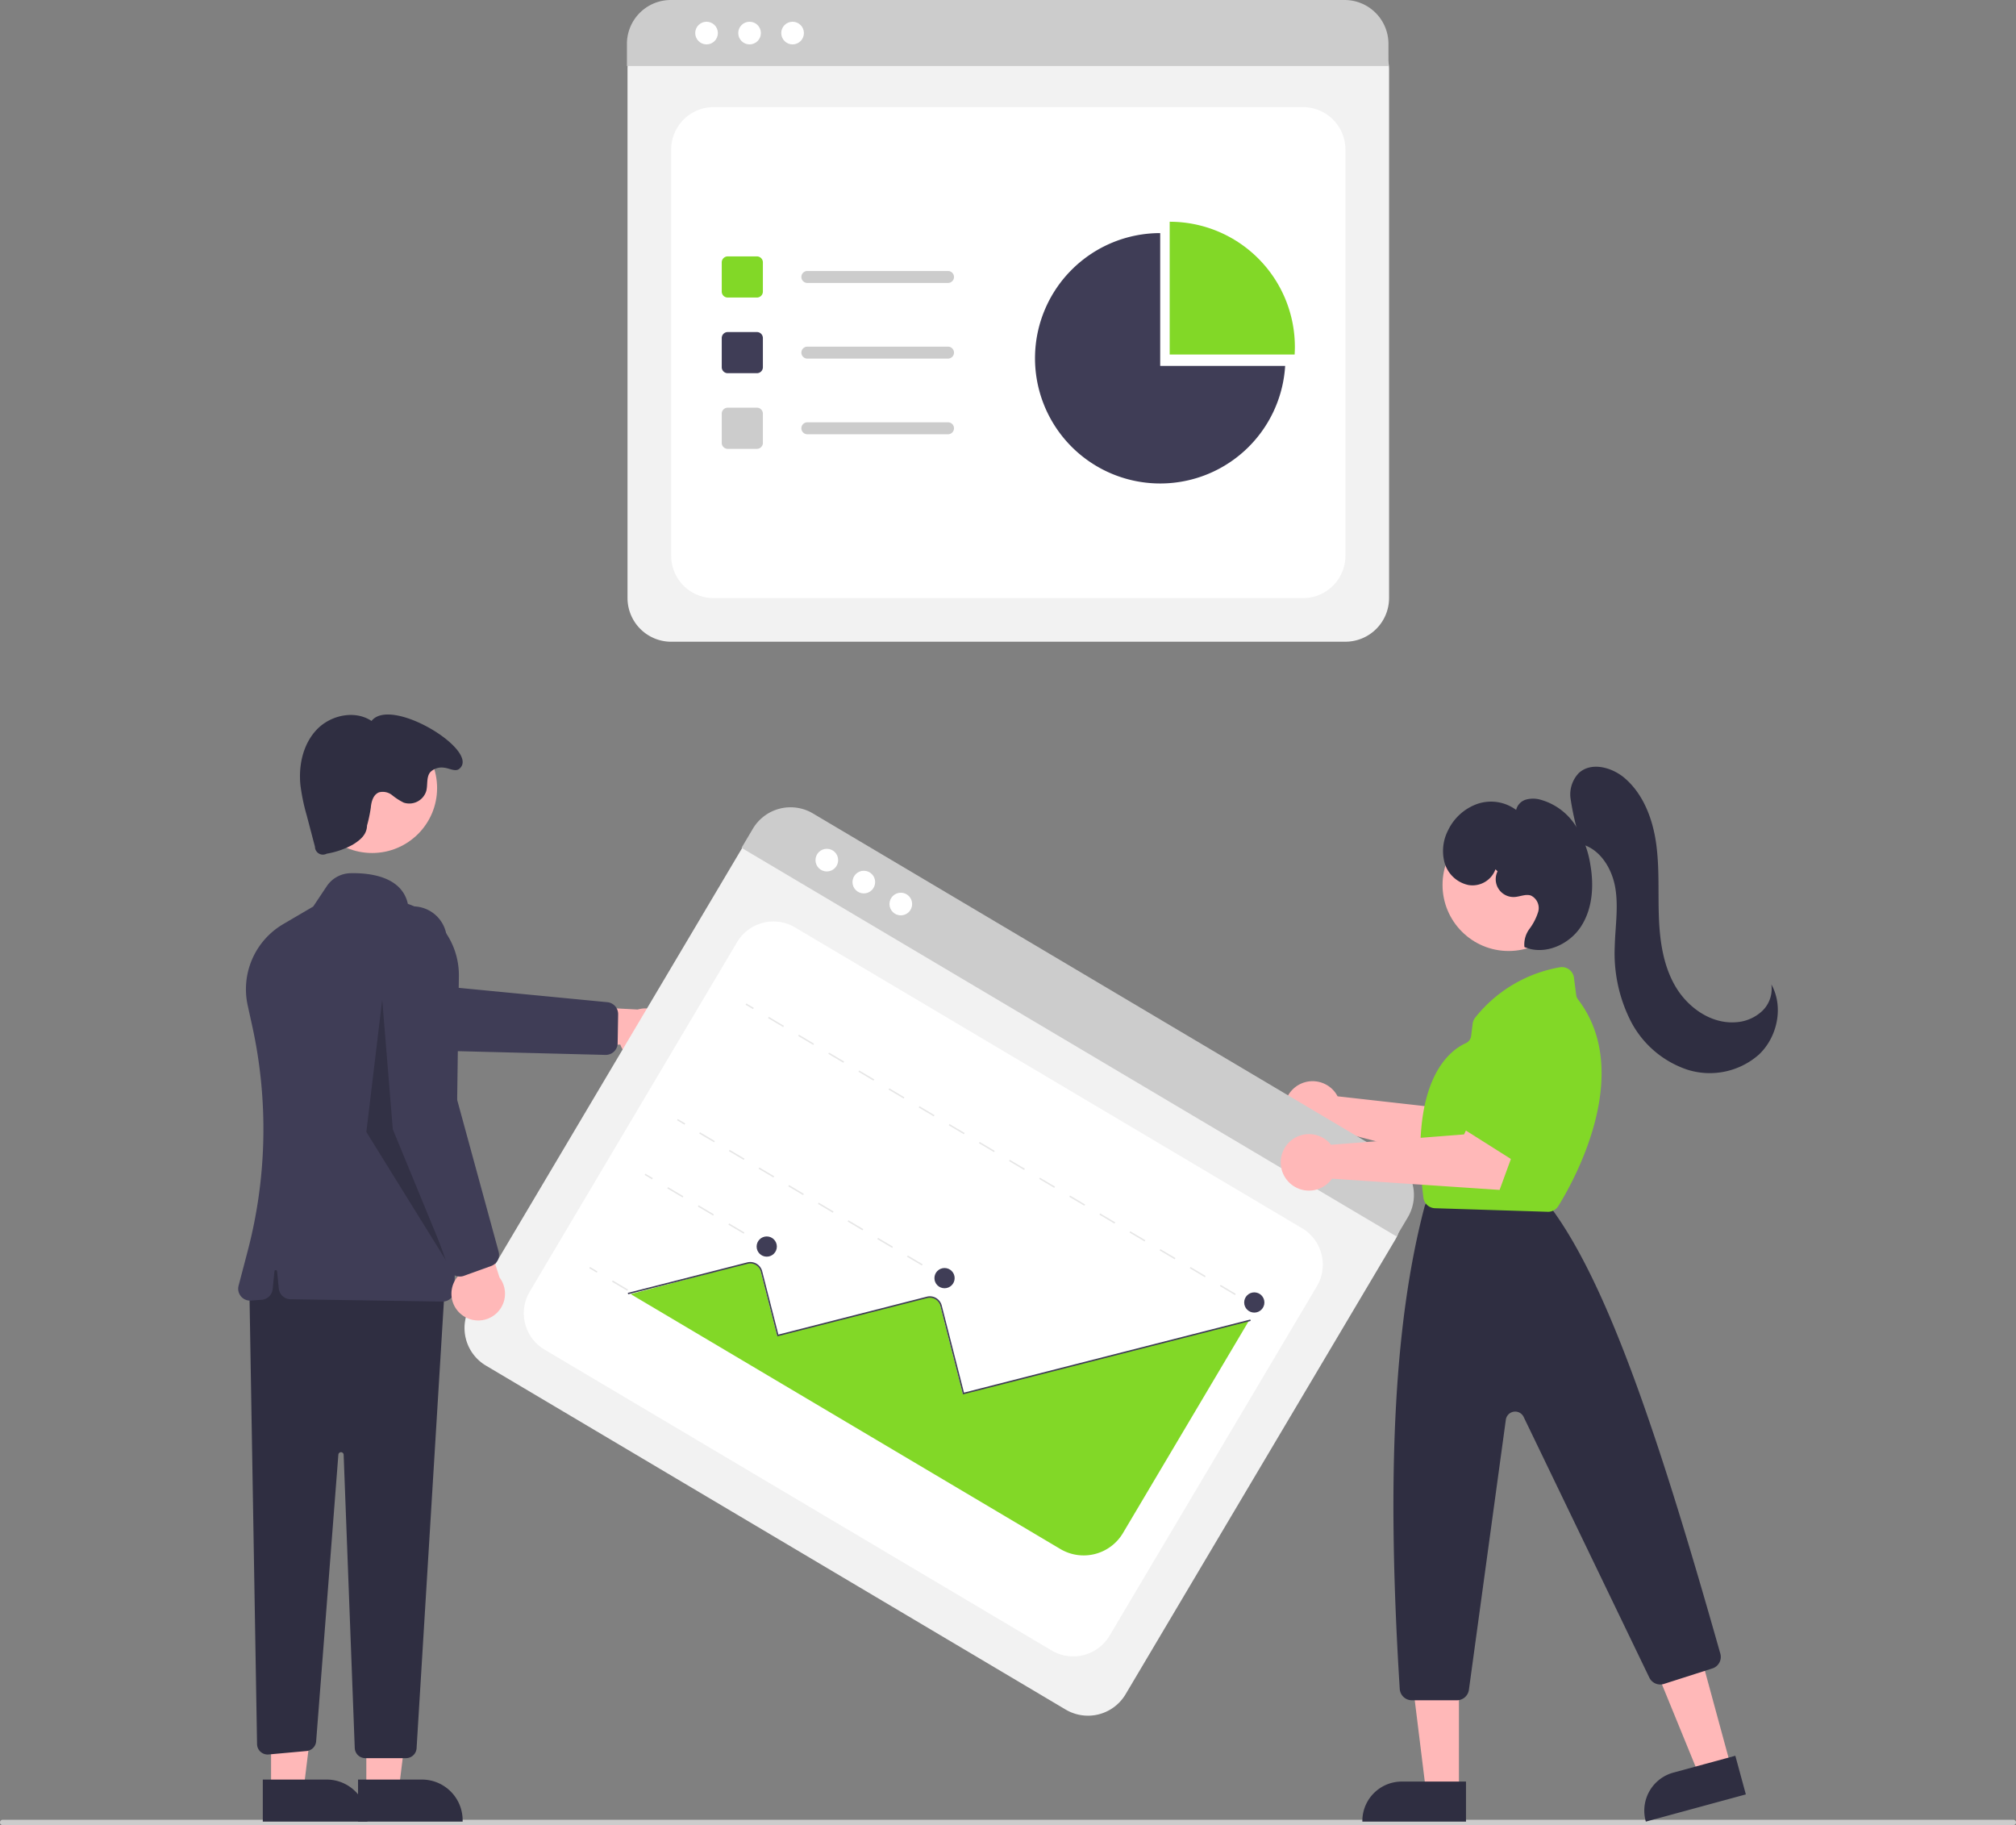 <svg xmlns="http://www.w3.org/2000/svg" width="373.457" height="338.065" viewBox="0 0 373.457 338.065"><rect x="0" y="0" width="373.457" height="338.065" fill="#808080" stroke="none"/><defs><style>.a{fill:#f2f2f2;}.b{fill:#fff;}.c{fill:#ccc;}.d{fill:#82d827;}.e{fill:#3f3d56;}.f{fill:#ffb8b8;}.g{fill:#2f2e41;}.h{opacity:0.2;}.i{fill:#e6e6e6;}</style></defs><g transform="translate(0 0)"><path class="a" d="M589.18,231.018h-124.9a8.1,8.1,0,0,1-8.087-8.087v-98.1a5.931,5.931,0,0,1,5.924-5.925H591.24a6.034,6.034,0,0,1,6.027,6.027v97.993a8.1,8.1,0,0,1-8.087,8.087Z" transform="translate(-339.947 -112.145)"/><path class="b" d="M480.539,236.543H589.752a7.842,7.842,0,0,0,7.842-7.842V153.448a7.842,7.842,0,0,0-7.842-7.842H480.539a7.842,7.842,0,0,0-7.842,7.842V228.7A7.842,7.842,0,0,0,480.539,236.543Z" transform="translate(-348.36 -125.757)"/><path class="c" d="M597.036,117.335H455.965v-4.117a8.123,8.123,0,0,1,8.116-8.111H588.919a8.123,8.123,0,0,1,8.116,8.111Z" transform="translate(-339.828 -105.106)"/><circle class="b" cx="2.099" cy="2.099" r="2.099" transform="translate(128.787 4.027)"/><circle class="b" cx="2.099" cy="2.099" r="2.099" transform="translate(136.756 4.027)"/><circle class="b" cx="2.099" cy="2.099" r="2.099" transform="translate(144.724 4.027)"/><path class="d" d="M498.317,209.633h-5.409a1.108,1.108,0,0,1-1.106-1.106v-5.409a1.108,1.108,0,0,1,1.106-1.106h5.409a1.108,1.108,0,0,1,1.106,1.106v5.409A1.108,1.108,0,0,1,498.317,209.633Z" transform="translate(-358.101 -154.518)"/><path class="e" d="M498.317,238.227h-5.409a1.108,1.108,0,0,1-1.106-1.106v-5.409a1.108,1.108,0,0,1,1.106-1.106h5.409a1.108,1.108,0,0,1,1.106,1.106v5.409A1.108,1.108,0,0,1,498.317,238.227Z" transform="translate(-358.101 -169.098)"/><path class="c" d="M498.317,266.82h-5.409a1.107,1.107,0,0,1-1.106-1.106V260.3a1.107,1.107,0,0,1,1.106-1.106h5.409a1.108,1.108,0,0,1,1.106,1.106v5.409A1.108,1.108,0,0,1,498.317,266.82Z" transform="translate(-358.101 -183.677)"/><path class="c" d="M549.067,209.742H523.006a1.106,1.106,0,0,1,0-2.213h26.06a1.106,1.106,0,0,1,0,2.213Z" transform="translate(-373.448 -157.331)"/><path class="c" d="M549.067,238.336H523.006a1.106,1.106,0,0,1,0-2.213h26.06a1.106,1.106,0,0,1,0,2.213Z" transform="translate(-373.448 -171.912)"/><path class="c" d="M549.067,266.929H523.006a1.106,1.106,0,0,1,0-2.213h26.06a1.106,1.106,0,0,1,0,2.213Z" transform="translate(-373.448 -186.491)"/><path class="d" d="M684.259,213.507c.028-.465.044-.933.044-1.405a23.19,23.19,0,0,0-23.19-23.19v24.6Z" transform="translate(-444.433 -147.838)"/><path class="e" d="M633.4,217.809v-24.6a23.19,23.19,0,1,0,23.147,24.6Z" transform="translate(-418.477 -150.032)"/><path class="c" d="M591.967,793.874H219.49a.49.49,0,0,1,0-.98H591.967a.49.49,0,0,1,0,.98Z" transform="translate(-219 -455.808)"/><path class="f" d="M713.889,515.847a5.242,5.242,0,0,1,.436.7l24.56,2.762,3.572-4.826,7.988,4.439-7.032,11.723-30.09-7.9a5.231,5.231,0,1,1,.565-6.9Z" transform="translate(-466.54 -313.472)"/><path class="f" d="M442.364,494.823a4.928,4.928,0,0,1-7.119-2.536l-17.51.365,4.851-7.7,15.884.834a4.955,4.955,0,0,1,3.894,9.038Z" transform="translate(-320.335 -298.789)"/><path class="e" d="M381.9,479.672a2.21,2.21,0,0,1-2.17,1.575l-32.046-.814-29.017-8.591a6.282,6.282,0,1,1,3.741-11.995l26.215,8.6,31.465,3.036a2.217,2.217,0,0,1,1.993,2.233l-.091,5.367a2.218,2.218,0,0,1-.09.593Z" transform="translate(-267.572 -285.842)"/><path class="f" d="M138.46,652.488h6.008l2.859-23.176h-8.868Z" transform="translate(-70.6 -320.885)"/><path class="g" d="M354.333,777.7h11.833a7.541,7.541,0,0,1,7.541,7.541v.245H354.333Z" transform="translate(-288.006 -448.063)"/><path class="f" d="M102.46,652.488h6.008l2.859-23.176h-8.868Z" transform="translate(-52.244 -320.885)"/><path class="g" d="M318.333,777.7h11.833a7.541,7.541,0,0,1,7.541,7.541v.245H318.333Z" transform="translate(-269.65 -448.063)"/><path class="g" d="M313.233,581.931l1.435,85.128a1.96,1.96,0,0,0,2.138,1.919l7.031-.639a1.96,1.96,0,0,0,1.777-1.8l4.116-53.1a.49.49,0,0,1,.978.019l2.057,54.316a1.96,1.96,0,0,0,1.959,1.886h7.54a1.96,1.96,0,0,0,1.957-1.841l5.279-86.378L318.134,573.6Z" transform="translate(-267.049 -343.99)"/><circle class="f" cx="12.037" cy="12.037" r="12.037" transform="translate(56.897 133.932)"/><path class="e" d="M346.895,514.474h-.035l-28.147-.433a2.205,2.205,0,0,1-2.161-1.986l-.319-3.187a.245.245,0,0,0-.488,0l-.329,3.292a2.2,2.2,0,0,1-2.025,1.979l-1.989.153a2.205,2.205,0,0,1-2.3-2.758l1.713-6.53a88.973,88.973,0,0,0,.832-41.492l-.851-3.871a13.982,13.982,0,0,1,6.6-15.1l5.528-3.241,2.508-3.762a5.433,5.433,0,0,1,4.4-2.413c3.5-.077,9.5.564,10.629,5.681a13.968,13.968,0,0,1,9.45,13.449L349.1,512.3a2.206,2.206,0,0,1-2.2,2.175Z" transform="translate(-264.905 -273.377)"/><path class="g" d="M344.808,395.713c-.049,1.7-1.231,2.686-2.681,3.577a15.513,15.513,0,0,1-4.807,1.651,1.47,1.47,0,0,1-2.159-1.286l-1.523-5.795a36.673,36.673,0,0,1-1.173-5.654c-.367-3.68.505-7.639,3.074-10.3s7.023-3.606,10.1-1.556c3.653-4.666,20.351,5.642,16.232,8.887-.733.577-1.853-.153-2.783-.224a2.97,2.97,0,0,0-2.563.815c-.772.943-.436,2.348-.754,3.524a3.291,3.291,0,0,1-4.158,2.131,11.317,11.317,0,0,1-2.156-1.386,2.774,2.774,0,0,0-2.418-.527c-1.059.4-1.435,1.691-1.53,2.817A26.1,26.1,0,0,1,344.808,395.713Z" transform="translate(-276.815 -242.805)"/><path class="h" d="M141.41,377.819l1.96,24.015,10.292,25-15.193-24.505Z" transform="translate(-70.605 -192.649)"/><path class="a" d="M505.946,582.633,398.531,518.906a8.1,8.1,0,0,1-2.829-11.081l50.051-84.366a5.931,5.931,0,0,1,8.118-2.073l111.047,65.881a6.034,6.034,0,0,1,2.108,8.259l-50,84.277A8.1,8.1,0,0,1,505.946,582.633Z" transform="translate(-308.524 -265.955)"/><path class="b" d="M420.831,532.687l93.927,55.724a7.842,7.842,0,0,0,10.745-2.743l38.4-64.721a7.842,7.842,0,0,0-2.743-10.745L467.23,454.478a7.842,7.842,0,0,0-10.745,2.743l-38.4,64.721A7.841,7.841,0,0,0,420.831,532.687Z" transform="translate(-319.954 -282.69)"/><path class="c" d="M620.61,489.712,499.284,417.733l2.1-3.541a8.123,8.123,0,0,1,11.119-2.835l107.366,63.7a8.123,8.123,0,0,1,2.841,11.117Z" transform="translate(-361.917 -260.685)"/><circle class="b" cx="2.099" cy="2.099" r="2.099" transform="translate(151.067 157.227)"/><circle class="b" cx="2.099" cy="2.099" r="2.099" transform="translate(157.92 161.293)"/><circle class="b" cx="2.099" cy="2.099" r="2.099" transform="translate(164.773 165.359)"/><rect class="i" width="0.268" height="1.606" transform="matrix(0.51, -0.86, 0.86, 0.51, 231.562, 241.543)"/><path class="i" d="M595.81,540.956l-2.79-1.655.137-.23,2.79,1.655Zm-5.579-3.31-2.79-1.655.137-.23,2.79,1.655Zm-5.58-3.31-2.79-1.655.137-.23,2.79,1.655Zm-5.58-3.31-2.79-1.655.137-.23,2.79,1.655Zm-5.579-3.31-2.79-1.655.137-.23,2.79,1.655Zm-5.58-3.31-2.79-1.655.137-.23,2.79,1.655Zm-5.579-3.31-2.79-1.655.137-.23,2.79,1.655Zm-5.58-3.31-2.79-1.655.136-.23,2.79,1.655Zm-5.58-3.31-2.79-1.655.137-.23,2.79,1.655Zm-5.579-3.31-2.79-1.655.137-.23,2.79,1.655Zm-5.58-3.31-2.79-1.655.137-.23,2.79,1.655Zm-5.579-3.31-2.79-1.655.136-.23,2.79,1.655Zm-5.58-3.31-2.79-1.655.137-.23,2.79,1.655Zm-5.58-3.31-2.79-1.655.137-.23,2.79,1.655Zm-5.58-3.31-2.79-1.655.137-.23,2.79,1.655Zm-5.579-3.31-2.79-1.655.136-.23,2.79,1.655Z" transform="translate(-367.038 -301.066)"/><rect class="i" width="0.268" height="1.606" transform="matrix(0.51, -0.86, 0.86, 0.51, 138.12, 186.107)"/><rect class="i" width="0.268" height="1.606" transform="matrix(0.51, -0.86, 0.86, 0.51, 173.523, 236.048)"/><path class="i" d="M524.558,557.729l-2.748-1.631.137-.23,2.748,1.63Zm-5.5-3.261-2.748-1.63.137-.23,2.748,1.63Zm-5.5-3.261-2.749-1.631.137-.23,2.748,1.63Zm-5.5-3.261-2.748-1.63.137-.23,2.748,1.63Zm-5.5-3.261-2.748-1.63.137-.23,2.748,1.63Zm-5.5-3.261-2.748-1.63.137-.23,2.748,1.63Zm-5.5-3.261-2.748-1.63.137-.23,2.748,1.63Zm-5.5-3.261-2.748-1.63.137-.23,2.748,1.63Z" transform="translate(-353.783 -323.31)"/><rect class="i" width="0.268" height="1.606" transform="matrix(0.51, -0.86, 0.86, 0.51, 125.421, 207.511)"/><rect class="i" width="0.268" height="1.606" transform="matrix(0.51, -0.86, 0.86, 0.51, 140.587, 230.2)"/><path class="i" d="M485.374,562.418l-2.828-1.677.137-.23,2.828,1.677Zm-5.655-3.355-2.827-1.677.137-.23,2.828,1.678Zm-5.655-3.355-2.828-1.677.136-.23,2.828,1.677Z" transform="translate(-347.615 -333.895)"/><rect class="i" width="0.268" height="1.606" transform="matrix(0.51, -0.86, 0.86, 0.51, 119.413, 217.638)"/><rect class="i" width="0.268" height="1.606" transform="matrix(0.51, -0.86, 0.86, 0.51, 130.335, 247.482)"/><path class="i" d="M464.455,597.68,461.627,596l.137-.23,2.828,1.677Zm-5.655-3.355-2.828-1.678.137-.23,2.828,1.678Zm-5.655-3.355-2.828-1.678.137-.23,2.828,1.677Z" transform="translate(-336.948 -351.875)"/><rect class="i" width="0.268" height="1.606" transform="matrix(0.51, -0.86, 0.86, 0.51, 109.16, 234.919)"/><path class="d" d="M457.4,588.186,537,635.408a8.462,8.462,0,0,0,11.582-2.957l23.257-39.2-.16-.089L518.911,606.63l-4.18-16.366a2.021,2.021,0,0,0-1.17-1.366,2.154,2.154,0,0,0-1.381-.077l-27.652,7.057-3.057-11.966A2.029,2.029,0,0,0,479,582.448C478.816,582.5,460.822,587.265,457.4,588.186Z" transform="translate(-340.561 -348.47)"/><path class="e" d="M456.362,588.061l-.066-.259,22.128-5.649a2.277,2.277,0,0,1,2.767,1.641l2.995,11.73,27.5-7.02a2.277,2.277,0,0,1,2.767,1.641l4.118,16.131,53.042-13.541.066.259-53.3,13.607-4.184-16.39a2.007,2.007,0,0,0-2.441-1.448l-27.758,7.086-3.061-11.99a2.009,2.009,0,0,0-2.441-1.448Z" transform="translate(-339.997 -348.316)"/><circle class="e" cx="1.873" cy="1.873" r="1.873" transform="translate(140.163 229.032)"/><circle class="e" cx="1.873" cy="1.873" r="1.873" transform="translate(173.099 234.881)"/><circle class="e" cx="1.873" cy="1.873" r="1.873" transform="translate(230.48 239.392)"/><path class="f" d="M386.4,577.16a4.928,4.928,0,0,1-.156-7.555l-6.557-16.24,8.921,1.8,4.859,15.146a4.955,4.955,0,0,1-7.067,6.848Z" transform="translate(-300.932 -333.673)"/><path class="e" d="M377.409,516.233a2.21,2.21,0,0,1-2.243-1.47l-10.615-30.248-2.268-30.177a6.282,6.282,0,1,1,12.541-.76l1.269,27.56,8.33,30.494a2.217,2.217,0,0,1-1.38,2.656l-5.05,1.82A2.218,2.218,0,0,1,377.409,516.233Z" transform="translate(-292.054 -279.781)"/><path class="d" d="M783.05,510.39a2.246,2.246,0,0,1-.547-.341l-9.871-8.315a2.242,2.242,0,0,1-.144-3.3l8.957-8.994a2.231,2.231,0,0,1,2.907-.232l6.774,4.919a2.243,2.243,0,0,1,.71,2.773l-5.86,12.39a2.245,2.245,0,0,1-2.925,1.1Z" transform="translate(-500.889 -300.74)"/><path class="f" d="M638.786,644.072l-5.9,1.6L623.9,623.7l8.7-2.367Z" transform="translate(-318.125 -316.816)"/><path class="g" d="M7.3,0H19.2V7.419H0V7.3A7.3,7.3,0,0,1,7.3,0Z" transform="translate(302.938 330.267) rotate(-15.221)"/><path class="f" d="M542.06,652.39h-6.109l-2.907-23.566h9.018Z" transform="translate(-271.799 -320.636)"/><path class="g" d="M522.229,673.346h11.906v7.419h-19.2v-.123A7.3,7.3,0,0,1,522.229,673.346Z" transform="translate(-262.564 -343.338)"/><circle class="f" cx="12.24" cy="12.24" r="12.24" transform="translate(267.225 151.676)"/><path class="g" d="M757.442,649.736h-8.349a2.249,2.249,0,0,1-2.24-2.1c-2.488-39.551-1.033-67.921,4.58-89.283a2.333,2.333,0,0,1,.091-.275l.447-1.118a2.232,2.232,0,0,1,2.082-1.41h17.169a2.239,2.239,0,0,1,1.7.783l2.332,2.721c.045.053.088.107.129.164,10.516,14.665,19.94,43.334,30.855,81.87a2.235,2.235,0,0,1-1.474,2.749l-8.973,2.871a2.255,2.255,0,0,1-2.7-1.162l-23.285-48.295a1.744,1.744,0,0,0-3.3.521L759.664,647.8A2.251,2.251,0,0,1,757.442,649.736Z" transform="translate(-487.555 -334.785)"/><path class="d" d="M779.5,515.942h-.07l-20.856-.659a2.235,2.235,0,0,1-2.157-1.971c-2.644-21.4,4.607-27.133,7.847-28.6a1.724,1.724,0,0,0,1-1.367l.28-2.243a2.233,2.233,0,0,1,.443-1.089,25.628,25.628,0,0,1,15.7-9.358,2.239,2.239,0,0,1,2.617,1.919l.42,3.221a1.775,1.775,0,0,0,.356.843c10.595,13.85-1.208,34.3-3.682,38.259h0a2.247,2.247,0,0,1-1.9,1.051Z" transform="translate(-492.738 -291.478)"/><path class="g" d="M814.589,409.172a50.748,50.748,0,0,1-2.006-8.455,5.726,5.726,0,0,1,1.511-4.623c2.278-2.158,6.148-1.13,8.53.912,3.443,2.952,5.16,7.488,5.808,11.976s.363,9.052.52,13.584.8,9.192,3.115,13.094,6.6,6.9,11.121,6.565a7.827,7.827,0,0,0,4.9-2.076,5.681,5.681,0,0,0,1.706-4.933c2.312,4.139,1.14,9.749-2.308,13A13.775,13.775,0,0,1,834.2,451a18.359,18.359,0,0,1-10.492-9.057,27.808,27.808,0,0,1-2.927-13.758c.091-3.639.71-7.309.094-10.9s-2.861-7.232-6.4-8.077Z" transform="translate(-521.655 -252.869)"/><path class="g" d="M774.147,420.042a4.53,4.53,0,0,1-4.991,2.919,5.852,5.852,0,0,1-4.417-4.06,8.359,8.359,0,0,1,.653-6.128,9.543,9.543,0,0,1,5.46-4.863,7.835,7.835,0,0,1,7.125,1.138,2.62,2.62,0,0,1,1.831-1.915,5.007,5.007,0,0,1,2.748.041,11.322,11.322,0,0,1,6.3,4.584,18.421,18.421,0,0,1,2.855,7.362c.7,3.946.444,8.258-1.773,11.6s-6.751,5.312-10.429,3.72a4.859,4.859,0,0,1,.943-3.37,10.278,10.278,0,0,0,1.615-3.176,2.564,2.564,0,0,0-1.353-2.984c-.966-.327-2,.2-3.012.266a3.3,3.3,0,0,1-3.167-4.757Z" transform="translate(-497.116 -259.022)"/><path class="f" d="M711.847,529.544a5.269,5.269,0,0,1,.561.607l24.641-1.918,2.6-5.413,8.682,2.853-4.7,12.838-31.039-2.083a5.231,5.231,0,1,1-.746-6.885Z" transform="translate(-465.838 -318.098)"/><path class="d" d="M782.066,523.8a2.246,2.246,0,0,1-.589-.264l-10.912-6.892a2.242,2.242,0,0,1-.592-3.247l7.648-10.131a2.231,2.231,0,0,1,2.848-.625l7.381,3.95a2.244,2.244,0,0,1,1.081,2.651l-4.117,13.073a2.245,2.245,0,0,1-2.748,1.486Z" transform="translate(-499.71 -307.669)"/></g></svg>